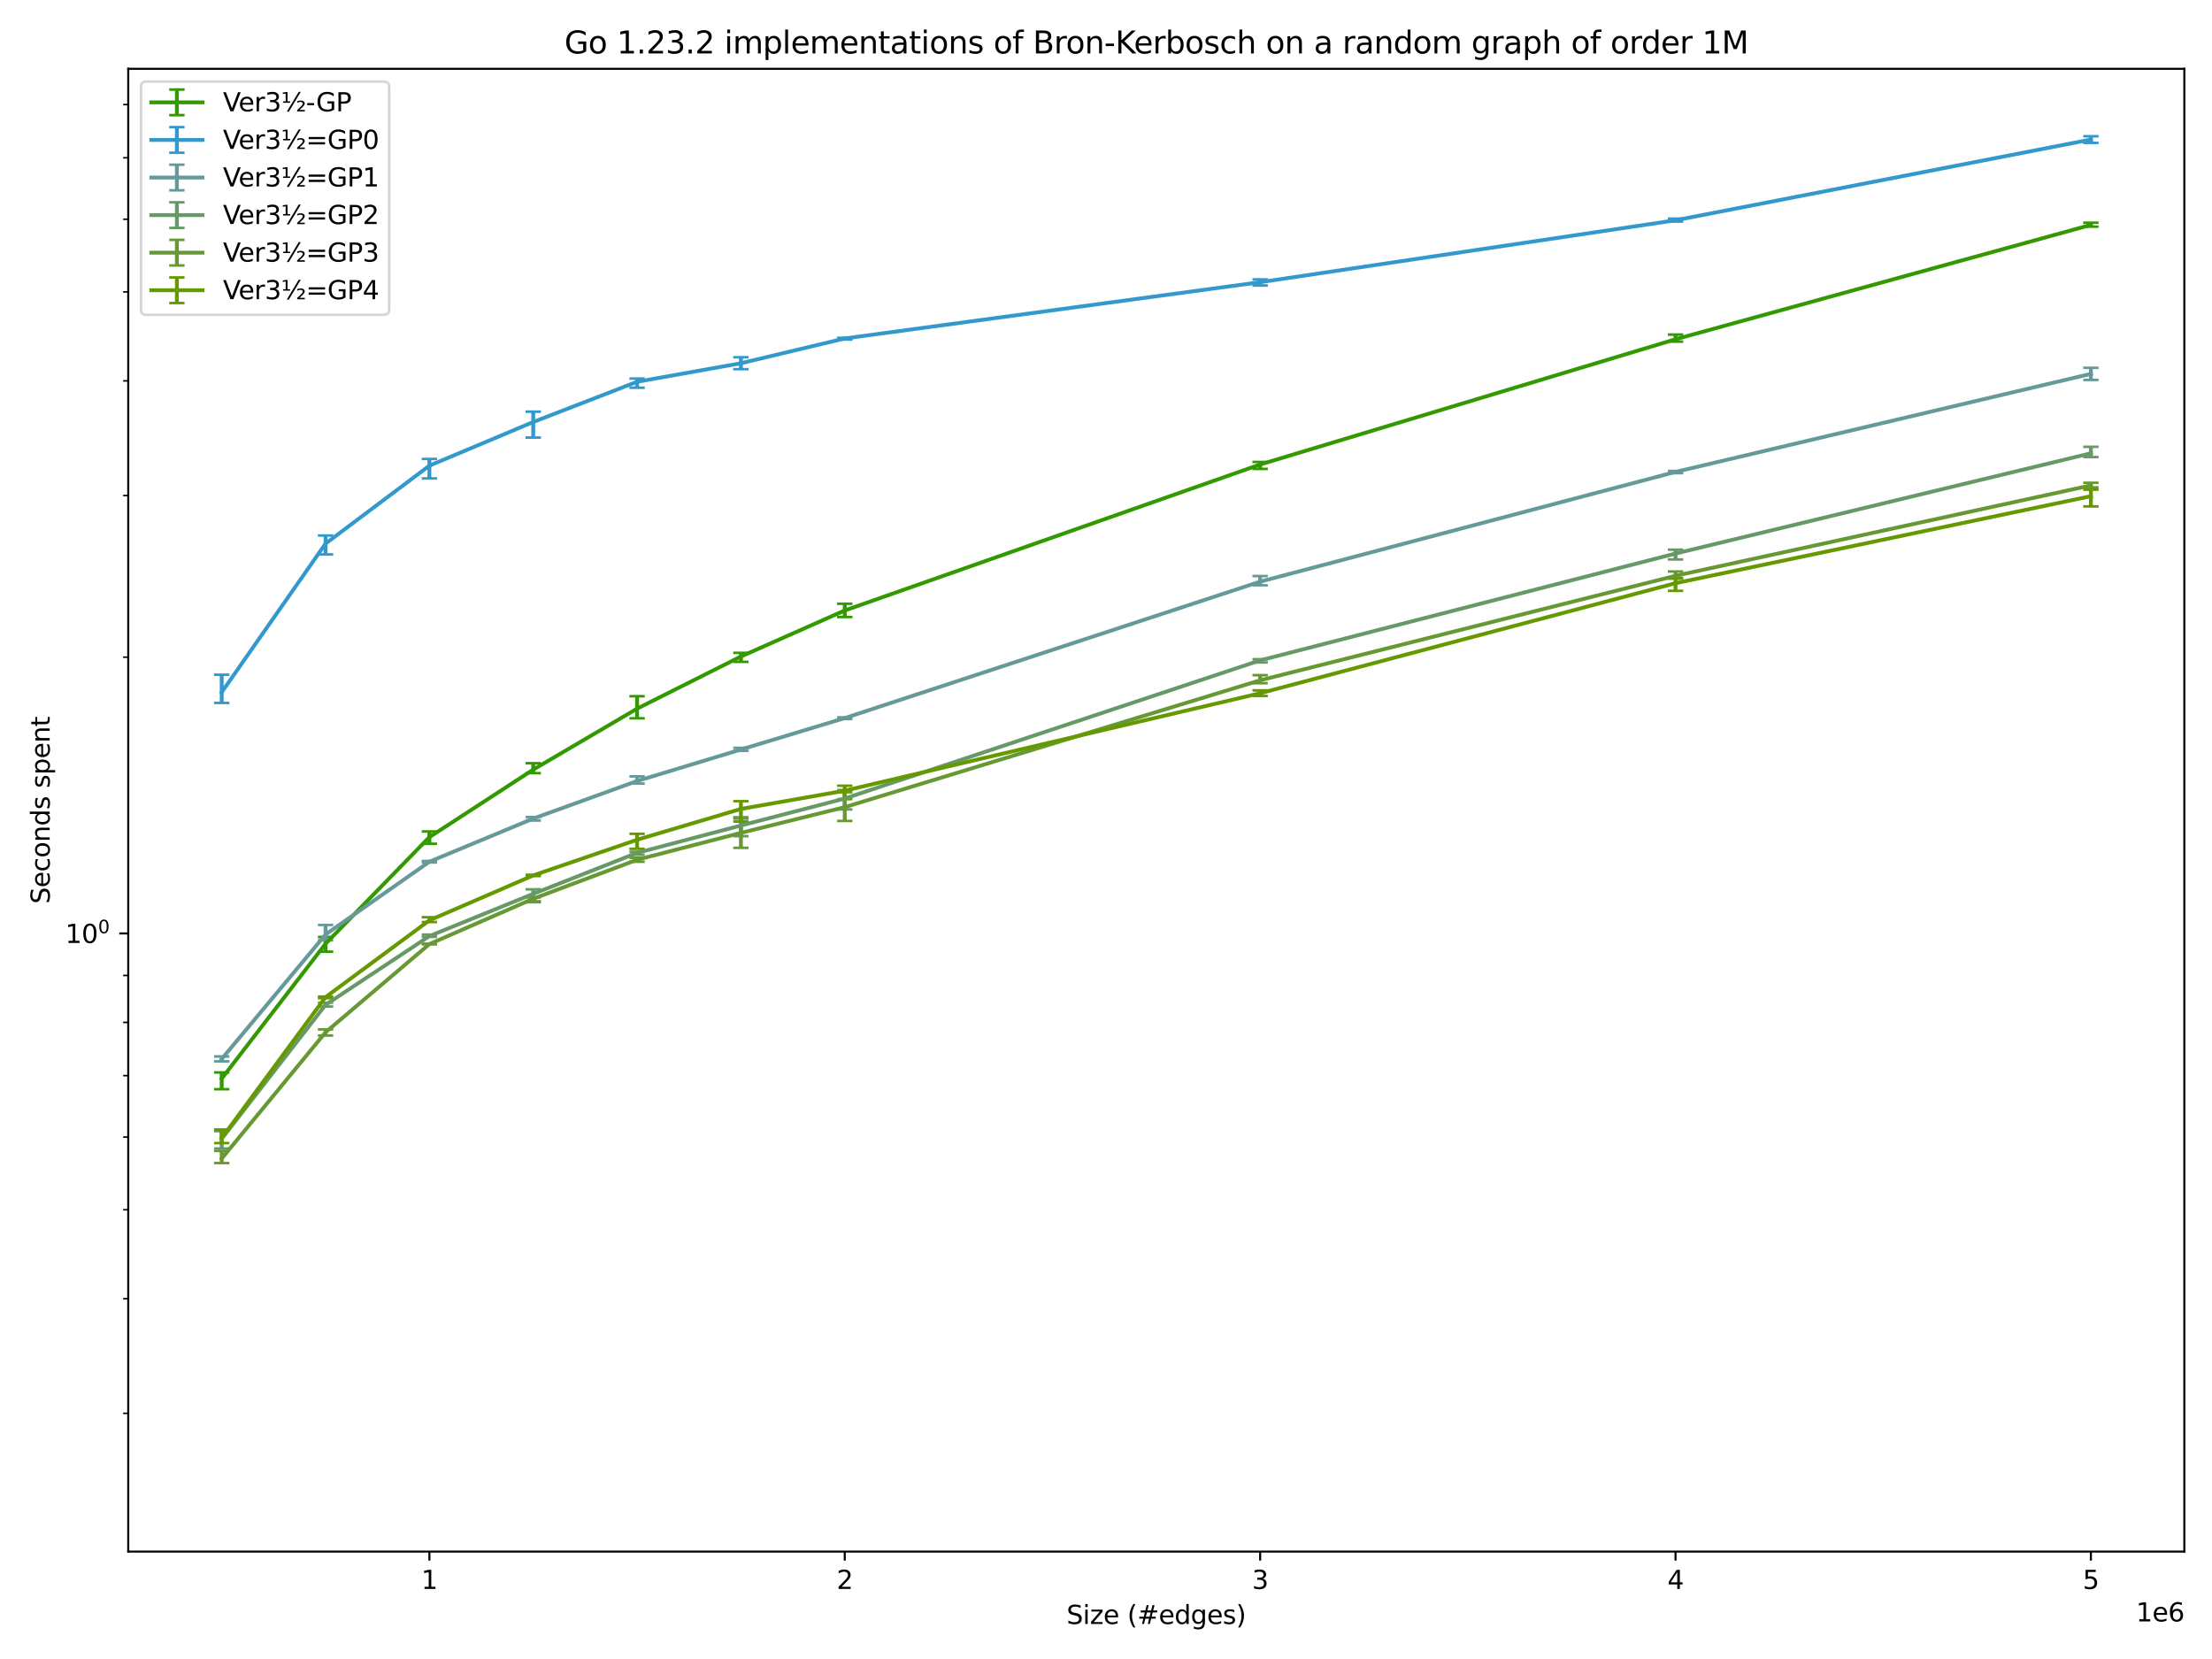 <?xml version="1.0" encoding="utf-8" standalone="no"?>
<!DOCTYPE svg PUBLIC "-//W3C//DTD SVG 1.1//EN"
  "http://www.w3.org/Graphics/SVG/1.1/DTD/svg11.dtd">
<svg xmlns:xlink="http://www.w3.org/1999/xlink" width="864pt" height="648pt" viewBox="0 0 864 648" xmlns="http://www.w3.org/2000/svg" version="1.1">
 <defs>
  <style type="text/css">*{stroke-linejoin: round; stroke-linecap: butt}</style>
 </defs>
 <g id="figure_1">
  <g id="patch_1">
   <path d="M 0 648 
L 864 648 
L 864 0 
L 0 0 
z
" style="fill: #ffffff"/>
  </g>
  <g id="axes_1">
   <g id="patch_2">
    <path d="M 50.093 606.04 
L 853.2 606.04 
L 853.2 26.88 
L 50.093 26.88 
z
" style="fill: #ffffff"/>
   </g>
   <g id="matplotlib.axis_1">
    <g id="xtick_1">
     <g id="line2d_1">
      <defs>
       <path id="mc74f61fcfc" d="M 0 0 
L 0 3.5 
" style="stroke: #000000; stroke-width: 0.8"/>
      </defs>
      <g>
       <use xlink:href="#mc74f61fcfc" x="167.72" y="606.04" style="stroke: #000000; stroke-width: 0.8"/>
      </g>
     </g>
     <g id="text_1">
      <!-- 1 -->
      <g transform="translate(164.538 620.638) scale(0.1 -0.1)">
       <defs>
        <path id="DejaVuSans-31" d="M 794 531 
L 1825 531 
L 1825 4091 
L 703 3866 
L 703 4441 
L 1819 4666 
L 2450 4666 
L 2450 531 
L 3481 531 
L 3481 0 
L 794 0 
L 794 531 
z
" transform="scale(0.016)"/>
       </defs>
       <use xlink:href="#DejaVuSans-31"/>
      </g>
     </g>
    </g>
    <g id="xtick_2">
     <g id="line2d_2">
      <g>
       <use xlink:href="#mc74f61fcfc" x="329.963" y="606.04" style="stroke: #000000; stroke-width: 0.8"/>
      </g>
     </g>
     <g id="text_2">
      <!-- 2 -->
      <g transform="translate(326.782 620.638) scale(0.1 -0.1)">
       <defs>
        <path id="DejaVuSans-32" d="M 1228 531 
L 3431 531 
L 3431 0 
L 469 0 
L 469 531 
Q 828 903 1448 1529 
Q 2069 2156 2228 2338 
Q 2531 2678 2651 2914 
Q 2772 3150 2772 3378 
Q 2772 3750 2511 3984 
Q 2250 4219 1831 4219 
Q 1534 4219 1204 4116 
Q 875 4013 500 3803 
L 500 4441 
Q 881 4594 1212 4672 
Q 1544 4750 1819 4750 
Q 2544 4750 2975 4387 
Q 3406 4025 3406 3419 
Q 3406 3131 3298 2873 
Q 3191 2616 2906 2266 
Q 2828 2175 2409 1742 
Q 1991 1309 1228 531 
z
" transform="scale(0.016)"/>
       </defs>
       <use xlink:href="#DejaVuSans-32"/>
      </g>
     </g>
    </g>
    <g id="xtick_3">
     <g id="line2d_3">
      <g>
       <use xlink:href="#mc74f61fcfc" x="492.207" y="606.04" style="stroke: #000000; stroke-width: 0.8"/>
      </g>
     </g>
     <g id="text_3">
      <!-- 3 -->
      <g transform="translate(489.026 620.638) scale(0.1 -0.1)">
       <defs>
        <path id="DejaVuSans-33" d="M 2597 2516 
Q 3050 2419 3304 2112 
Q 3559 1806 3559 1356 
Q 3559 666 3084 287 
Q 2609 -91 1734 -91 
Q 1441 -91 1130 -33 
Q 819 25 488 141 
L 488 750 
Q 750 597 1062 519 
Q 1375 441 1716 441 
Q 2309 441 2620 675 
Q 2931 909 2931 1356 
Q 2931 1769 2642 2001 
Q 2353 2234 1838 2234 
L 1294 2234 
L 1294 2753 
L 1863 2753 
Q 2328 2753 2575 2939 
Q 2822 3125 2822 3475 
Q 2822 3834 2567 4026 
Q 2313 4219 1838 4219 
Q 1578 4219 1281 4162 
Q 984 4106 628 3988 
L 628 4550 
Q 988 4650 1302 4700 
Q 1616 4750 1894 4750 
Q 2613 4750 3031 4423 
Q 3450 4097 3450 3541 
Q 3450 3153 3228 2886 
Q 3006 2619 2597 2516 
z
" transform="scale(0.016)"/>
       </defs>
       <use xlink:href="#DejaVuSans-33"/>
      </g>
     </g>
    </g>
    <g id="xtick_4">
     <g id="line2d_4">
      <g>
       <use xlink:href="#mc74f61fcfc" x="654.451" y="606.04" style="stroke: #000000; stroke-width: 0.8"/>
      </g>
     </g>
     <g id="text_4">
      <!-- 4 -->
      <g transform="translate(651.27 620.638) scale(0.1 -0.1)">
       <defs>
        <path id="DejaVuSans-34" d="M 2419 4116 
L 825 1625 
L 2419 1625 
L 2419 4116 
z
M 2253 4666 
L 3047 4666 
L 3047 1625 
L 3713 1625 
L 3713 1100 
L 3047 1100 
L 3047 0 
L 2419 0 
L 2419 1100 
L 313 1100 
L 313 1709 
L 2253 4666 
z
" transform="scale(0.016)"/>
       </defs>
       <use xlink:href="#DejaVuSans-34"/>
      </g>
     </g>
    </g>
    <g id="xtick_5">
     <g id="line2d_5">
      <g>
       <use xlink:href="#mc74f61fcfc" x="816.695" y="606.04" style="stroke: #000000; stroke-width: 0.8"/>
      </g>
     </g>
     <g id="text_5">
      <!-- 5 -->
      <g transform="translate(813.514 620.638) scale(0.1 -0.1)">
       <defs>
        <path id="DejaVuSans-35" d="M 691 4666 
L 3169 4666 
L 3169 4134 
L 1269 4134 
L 1269 2991 
Q 1406 3038 1543 3061 
Q 1681 3084 1819 3084 
Q 2600 3084 3056 2656 
Q 3513 2228 3513 1497 
Q 3513 744 3044 326 
Q 2575 -91 1722 -91 
Q 1428 -91 1123 -41 
Q 819 9 494 109 
L 494 744 
Q 775 591 1075 516 
Q 1375 441 1709 441 
Q 2250 441 2565 725 
Q 2881 1009 2881 1497 
Q 2881 1984 2565 2268 
Q 2250 2553 1709 2553 
Q 1456 2553 1204 2497 
Q 953 2441 691 2322 
L 691 4666 
z
" transform="scale(0.016)"/>
       </defs>
       <use xlink:href="#DejaVuSans-35"/>
      </g>
     </g>
    </g>
    <g id="text_6">
     <!-- Size (#edges) -->
     <g transform="translate(416.596 634.317) scale(0.1 -0.1)">
      <defs>
       <path id="DejaVuSans-53" d="M 3425 4513 
L 3425 3897 
Q 3066 4069 2747 4153 
Q 2428 4238 2131 4238 
Q 1616 4238 1336 4038 
Q 1056 3838 1056 3469 
Q 1056 3159 1242 3001 
Q 1428 2844 1947 2747 
L 2328 2669 
Q 3034 2534 3370 2195 
Q 3706 1856 3706 1288 
Q 3706 609 3251 259 
Q 2797 -91 1919 -91 
Q 1588 -91 1214 -16 
Q 841 59 441 206 
L 441 856 
Q 825 641 1194 531 
Q 1563 422 1919 422 
Q 2459 422 2753 634 
Q 3047 847 3047 1241 
Q 3047 1584 2836 1778 
Q 2625 1972 2144 2069 
L 1759 2144 
Q 1053 2284 737 2584 
Q 422 2884 422 3419 
Q 422 4038 858 4394 
Q 1294 4750 2059 4750 
Q 2388 4750 2728 4690 
Q 3069 4631 3425 4513 
z
" transform="scale(0.016)"/>
       <path id="DejaVuSans-69" d="M 603 3500 
L 1178 3500 
L 1178 0 
L 603 0 
L 603 3500 
z
M 603 4863 
L 1178 4863 
L 1178 4134 
L 603 4134 
L 603 4863 
z
" transform="scale(0.016)"/>
       <path id="DejaVuSans-7a" d="M 353 3500 
L 3084 3500 
L 3084 2975 
L 922 459 
L 3084 459 
L 3084 0 
L 275 0 
L 275 525 
L 2438 3041 
L 353 3041 
L 353 3500 
z
" transform="scale(0.016)"/>
       <path id="DejaVuSans-65" d="M 3597 1894 
L 3597 1613 
L 953 1613 
Q 991 1019 1311 708 
Q 1631 397 2203 397 
Q 2534 397 2845 478 
Q 3156 559 3463 722 
L 3463 178 
Q 3153 47 2828 -22 
Q 2503 -91 2169 -91 
Q 1331 -91 842 396 
Q 353 884 353 1716 
Q 353 2575 817 3079 
Q 1281 3584 2069 3584 
Q 2775 3584 3186 3129 
Q 3597 2675 3597 1894 
z
M 3022 2063 
Q 3016 2534 2758 2815 
Q 2500 3097 2075 3097 
Q 1594 3097 1305 2825 
Q 1016 2553 972 2059 
L 3022 2063 
z
" transform="scale(0.016)"/>
       <path id="DejaVuSans-20" transform="scale(0.016)"/>
       <path id="DejaVuSans-28" d="M 1984 4856 
Q 1566 4138 1362 3434 
Q 1159 2731 1159 2009 
Q 1159 1288 1364 580 
Q 1569 -128 1984 -844 
L 1484 -844 
Q 1016 -109 783 600 
Q 550 1309 550 2009 
Q 550 2706 781 3412 
Q 1013 4119 1484 4856 
L 1984 4856 
z
" transform="scale(0.016)"/>
       <path id="DejaVuSans-23" d="M 3272 2816 
L 2363 2816 
L 2100 1772 
L 3016 1772 
L 3272 2816 
z
M 2803 4594 
L 2478 3297 
L 3391 3297 
L 3719 4594 
L 4219 4594 
L 3897 3297 
L 4872 3297 
L 4872 2816 
L 3775 2816 
L 3519 1772 
L 4513 1772 
L 4513 1294 
L 3397 1294 
L 3072 0 
L 2572 0 
L 2894 1294 
L 1978 1294 
L 1656 0 
L 1153 0 
L 1478 1294 
L 494 1294 
L 494 1772 
L 1594 1772 
L 1856 2816 
L 850 2816 
L 850 3297 
L 1978 3297 
L 2297 4594 
L 2803 4594 
z
" transform="scale(0.016)"/>
       <path id="DejaVuSans-64" d="M 2906 2969 
L 2906 4863 
L 3481 4863 
L 3481 0 
L 2906 0 
L 2906 525 
Q 2725 213 2448 61 
Q 2172 -91 1784 -91 
Q 1150 -91 751 415 
Q 353 922 353 1747 
Q 353 2572 751 3078 
Q 1150 3584 1784 3584 
Q 2172 3584 2448 3432 
Q 2725 3281 2906 2969 
z
M 947 1747 
Q 947 1113 1208 752 
Q 1469 391 1925 391 
Q 2381 391 2643 752 
Q 2906 1113 2906 1747 
Q 2906 2381 2643 2742 
Q 2381 3103 1925 3103 
Q 1469 3103 1208 2742 
Q 947 2381 947 1747 
z
" transform="scale(0.016)"/>
       <path id="DejaVuSans-67" d="M 2906 1791 
Q 2906 2416 2648 2759 
Q 2391 3103 1925 3103 
Q 1463 3103 1205 2759 
Q 947 2416 947 1791 
Q 947 1169 1205 825 
Q 1463 481 1925 481 
Q 2391 481 2648 825 
Q 2906 1169 2906 1791 
z
M 3481 434 
Q 3481 -459 3084 -895 
Q 2688 -1331 1869 -1331 
Q 1566 -1331 1297 -1286 
Q 1028 -1241 775 -1147 
L 775 -588 
Q 1028 -725 1275 -790 
Q 1522 -856 1778 -856 
Q 2344 -856 2625 -561 
Q 2906 -266 2906 331 
L 2906 616 
Q 2728 306 2450 153 
Q 2172 0 1784 0 
Q 1141 0 747 490 
Q 353 981 353 1791 
Q 353 2603 747 3093 
Q 1141 3584 1784 3584 
Q 2172 3584 2450 3431 
Q 2728 3278 2906 2969 
L 2906 3500 
L 3481 3500 
L 3481 434 
z
" transform="scale(0.016)"/>
       <path id="DejaVuSans-73" d="M 2834 3397 
L 2834 2853 
Q 2591 2978 2328 3040 
Q 2066 3103 1784 3103 
Q 1356 3103 1142 2972 
Q 928 2841 928 2578 
Q 928 2378 1081 2264 
Q 1234 2150 1697 2047 
L 1894 2003 
Q 2506 1872 2764 1633 
Q 3022 1394 3022 966 
Q 3022 478 2636 193 
Q 2250 -91 1575 -91 
Q 1294 -91 989 -36 
Q 684 19 347 128 
L 347 722 
Q 666 556 975 473 
Q 1284 391 1588 391 
Q 1994 391 2212 530 
Q 2431 669 2431 922 
Q 2431 1156 2273 1281 
Q 2116 1406 1581 1522 
L 1381 1569 
Q 847 1681 609 1914 
Q 372 2147 372 2553 
Q 372 3047 722 3315 
Q 1072 3584 1716 3584 
Q 2034 3584 2315 3537 
Q 2597 3491 2834 3397 
z
" transform="scale(0.016)"/>
       <path id="DejaVuSans-29" d="M 513 4856 
L 1013 4856 
Q 1481 4119 1714 3412 
Q 1947 2706 1947 2009 
Q 1947 1309 1714 600 
Q 1481 -109 1013 -844 
L 513 -844 
Q 928 -128 1133 580 
Q 1338 1288 1338 2009 
Q 1338 2731 1133 3434 
Q 928 4138 513 4856 
z
" transform="scale(0.016)"/>
      </defs>
      <use xlink:href="#DejaVuSans-53"/>
      <use xlink:href="#DejaVuSans-69" x="63.477"/>
      <use xlink:href="#DejaVuSans-7a" x="91.26"/>
      <use xlink:href="#DejaVuSans-65" x="143.75"/>
      <use xlink:href="#DejaVuSans-20" x="205.273"/>
      <use xlink:href="#DejaVuSans-28" x="237.061"/>
      <use xlink:href="#DejaVuSans-23" x="276.074"/>
      <use xlink:href="#DejaVuSans-65" x="359.863"/>
      <use xlink:href="#DejaVuSans-64" x="421.387"/>
      <use xlink:href="#DejaVuSans-67" x="484.863"/>
      <use xlink:href="#DejaVuSans-65" x="548.34"/>
      <use xlink:href="#DejaVuSans-73" x="609.863"/>
      <use xlink:href="#DejaVuSans-29" x="661.963"/>
     </g>
    </g>
    <g id="text_7">
     <!-- 1e6 -->
     <g transform="translate(834.322 633.317) scale(0.1 -0.1)">
      <defs>
       <path id="DejaVuSans-36" d="M 2113 2584 
Q 1688 2584 1439 2293 
Q 1191 2003 1191 1497 
Q 1191 994 1439 701 
Q 1688 409 2113 409 
Q 2538 409 2786 701 
Q 3034 994 3034 1497 
Q 3034 2003 2786 2293 
Q 2538 2584 2113 2584 
z
M 3366 4563 
L 3366 3988 
Q 3128 4100 2886 4159 
Q 2644 4219 2406 4219 
Q 1781 4219 1451 3797 
Q 1122 3375 1075 2522 
Q 1259 2794 1537 2939 
Q 1816 3084 2150 3084 
Q 2853 3084 3261 2657 
Q 3669 2231 3669 1497 
Q 3669 778 3244 343 
Q 2819 -91 2113 -91 
Q 1303 -91 875 529 
Q 447 1150 447 2328 
Q 447 3434 972 4092 
Q 1497 4750 2381 4750 
Q 2619 4750 2861 4703 
Q 3103 4656 3366 4563 
z
" transform="scale(0.016)"/>
      </defs>
      <use xlink:href="#DejaVuSans-31"/>
      <use xlink:href="#DejaVuSans-65" x="63.623"/>
      <use xlink:href="#DejaVuSans-36" x="125.146"/>
     </g>
    </g>
   </g>
   <g id="matplotlib.axis_2">
    <g id="ytick_1">
     <g id="line2d_6">
      <defs>
       <path id="m7eb1c47a8f" d="M 0 0 
L -3.5 0 
" style="stroke: #000000; stroke-width: 0.8"/>
      </defs>
      <g>
       <use xlink:href="#m7eb1c47a8f" x="50.093" y="364.599" style="stroke: #000000; stroke-width: 0.8"/>
      </g>
     </g>
     <g id="text_8">
      <!-- $\mathdefault{10^{0}}$ -->
      <g transform="translate(25.493 368.398) scale(0.1 -0.1)">
       <defs>
        <path id="DejaVuSans-30" d="M 2034 4250 
Q 1547 4250 1301 3770 
Q 1056 3291 1056 2328 
Q 1056 1369 1301 889 
Q 1547 409 2034 409 
Q 2525 409 2770 889 
Q 3016 1369 3016 2328 
Q 3016 3291 2770 3770 
Q 2525 4250 2034 4250 
z
M 2034 4750 
Q 2819 4750 3233 4129 
Q 3647 3509 3647 2328 
Q 3647 1150 3233 529 
Q 2819 -91 2034 -91 
Q 1250 -91 836 529 
Q 422 1150 422 2328 
Q 422 3509 836 4129 
Q 1250 4750 2034 4750 
z
" transform="scale(0.016)"/>
       </defs>
       <use xlink:href="#DejaVuSans-31" transform="translate(0 0.766)"/>
       <use xlink:href="#DejaVuSans-30" transform="translate(63.623 0.766)"/>
       <use xlink:href="#DejaVuSans-30" transform="translate(128.203 39.047) scale(0.7)"/>
      </g>
     </g>
    </g>
    <g id="ytick_2">
     <g id="line2d_7">
      <defs>
       <path id="m4ace82f8a3" d="M 0 0 
L -2 0 
" style="stroke: #000000; stroke-width: 0.6"/>
      </defs>
      <g>
       <use xlink:href="#m4ace82f8a3" x="50.093" y="552.051" style="stroke: #000000; stroke-width: 0.6"/>
      </g>
     </g>
    </g>
    <g id="ytick_3">
     <g id="line2d_8">
      <g>
       <use xlink:href="#m4ace82f8a3" x="50.093" y="507.26" style="stroke: #000000; stroke-width: 0.6"/>
      </g>
     </g>
    </g>
    <g id="ytick_4">
     <g id="line2d_9">
      <g>
       <use xlink:href="#m4ace82f8a3" x="50.093" y="472.518" style="stroke: #000000; stroke-width: 0.6"/>
      </g>
     </g>
    </g>
    <g id="ytick_5">
     <g id="line2d_10">
      <g>
       <use xlink:href="#m4ace82f8a3" x="50.093" y="444.132" style="stroke: #000000; stroke-width: 0.6"/>
      </g>
     </g>
    </g>
    <g id="ytick_6">
     <g id="line2d_11">
      <g>
       <use xlink:href="#m4ace82f8a3" x="50.093" y="420.131" style="stroke: #000000; stroke-width: 0.6"/>
      </g>
     </g>
    </g>
    <g id="ytick_7">
     <g id="line2d_12">
      <g>
       <use xlink:href="#m4ace82f8a3" x="50.093" y="399.341" style="stroke: #000000; stroke-width: 0.6"/>
      </g>
     </g>
    </g>
    <g id="ytick_8">
     <g id="line2d_13">
      <g>
       <use xlink:href="#m4ace82f8a3" x="50.093" y="381.003" style="stroke: #000000; stroke-width: 0.6"/>
      </g>
     </g>
    </g>
    <g id="ytick_9">
     <g id="line2d_14">
      <g>
       <use xlink:href="#m4ace82f8a3" x="50.093" y="256.68" style="stroke: #000000; stroke-width: 0.6"/>
      </g>
     </g>
    </g>
    <g id="ytick_10">
     <g id="line2d_15">
      <g>
       <use xlink:href="#m4ace82f8a3" x="50.093" y="193.552" style="stroke: #000000; stroke-width: 0.6"/>
      </g>
     </g>
    </g>
    <g id="ytick_11">
     <g id="line2d_16">
      <g>
       <use xlink:href="#m4ace82f8a3" x="50.093" y="148.761" style="stroke: #000000; stroke-width: 0.6"/>
      </g>
     </g>
    </g>
    <g id="ytick_12">
     <g id="line2d_17">
      <g>
       <use xlink:href="#m4ace82f8a3" x="50.093" y="114.019" style="stroke: #000000; stroke-width: 0.6"/>
      </g>
     </g>
    </g>
    <g id="ytick_13">
     <g id="line2d_18">
      <g>
       <use xlink:href="#m4ace82f8a3" x="50.093" y="85.633" style="stroke: #000000; stroke-width: 0.6"/>
      </g>
     </g>
    </g>
    <g id="ytick_14">
     <g id="line2d_19">
      <g>
       <use xlink:href="#m4ace82f8a3" x="50.093" y="61.632" style="stroke: #000000; stroke-width: 0.6"/>
      </g>
     </g>
    </g>
    <g id="ytick_15">
     <g id="line2d_20">
      <g>
       <use xlink:href="#m4ace82f8a3" x="50.093" y="40.842" style="stroke: #000000; stroke-width: 0.6"/>
      </g>
     </g>
    </g>
    <g id="text_9">
     <!-- Seconds spent -->
     <g transform="translate(19.413 353.04) rotate(-90) scale(0.1 -0.1)">
      <defs>
       <path id="DejaVuSans-63" d="M 3122 3366 
L 3122 2828 
Q 2878 2963 2633 3030 
Q 2388 3097 2138 3097 
Q 1578 3097 1268 2742 
Q 959 2388 959 1747 
Q 959 1106 1268 751 
Q 1578 397 2138 397 
Q 2388 397 2633 464 
Q 2878 531 3122 666 
L 3122 134 
Q 2881 22 2623 -34 
Q 2366 -91 2075 -91 
Q 1284 -91 818 406 
Q 353 903 353 1747 
Q 353 2603 823 3093 
Q 1294 3584 2113 3584 
Q 2378 3584 2631 3529 
Q 2884 3475 3122 3366 
z
" transform="scale(0.016)"/>
       <path id="DejaVuSans-6f" d="M 1959 3097 
Q 1497 3097 1228 2736 
Q 959 2375 959 1747 
Q 959 1119 1226 758 
Q 1494 397 1959 397 
Q 2419 397 2687 759 
Q 2956 1122 2956 1747 
Q 2956 2369 2687 2733 
Q 2419 3097 1959 3097 
z
M 1959 3584 
Q 2709 3584 3137 3096 
Q 3566 2609 3566 1747 
Q 3566 888 3137 398 
Q 2709 -91 1959 -91 
Q 1206 -91 779 398 
Q 353 888 353 1747 
Q 353 2609 779 3096 
Q 1206 3584 1959 3584 
z
" transform="scale(0.016)"/>
       <path id="DejaVuSans-6e" d="M 3513 2113 
L 3513 0 
L 2938 0 
L 2938 2094 
Q 2938 2591 2744 2837 
Q 2550 3084 2163 3084 
Q 1697 3084 1428 2787 
Q 1159 2491 1159 1978 
L 1159 0 
L 581 0 
L 581 3500 
L 1159 3500 
L 1159 2956 
Q 1366 3272 1645 3428 
Q 1925 3584 2291 3584 
Q 2894 3584 3203 3211 
Q 3513 2838 3513 2113 
z
" transform="scale(0.016)"/>
       <path id="DejaVuSans-70" d="M 1159 525 
L 1159 -1331 
L 581 -1331 
L 581 3500 
L 1159 3500 
L 1159 2969 
Q 1341 3281 1617 3432 
Q 1894 3584 2278 3584 
Q 2916 3584 3314 3078 
Q 3713 2572 3713 1747 
Q 3713 922 3314 415 
Q 2916 -91 2278 -91 
Q 1894 -91 1617 61 
Q 1341 213 1159 525 
z
M 3116 1747 
Q 3116 2381 2855 2742 
Q 2594 3103 2138 3103 
Q 1681 3103 1420 2742 
Q 1159 2381 1159 1747 
Q 1159 1113 1420 752 
Q 1681 391 2138 391 
Q 2594 391 2855 752 
Q 3116 1113 3116 1747 
z
" transform="scale(0.016)"/>
       <path id="DejaVuSans-74" d="M 1172 4494 
L 1172 3500 
L 2356 3500 
L 2356 3053 
L 1172 3053 
L 1172 1153 
Q 1172 725 1289 603 
Q 1406 481 1766 481 
L 2356 481 
L 2356 0 
L 1766 0 
Q 1100 0 847 248 
Q 594 497 594 1153 
L 594 3053 
L 172 3053 
L 172 3500 
L 594 3500 
L 594 4494 
L 1172 4494 
z
" transform="scale(0.016)"/>
      </defs>
      <use xlink:href="#DejaVuSans-53"/>
      <use xlink:href="#DejaVuSans-65" x="63.477"/>
      <use xlink:href="#DejaVuSans-63" x="125"/>
      <use xlink:href="#DejaVuSans-6f" x="179.98"/>
      <use xlink:href="#DejaVuSans-6e" x="241.162"/>
      <use xlink:href="#DejaVuSans-64" x="304.541"/>
      <use xlink:href="#DejaVuSans-73" x="368.018"/>
      <use xlink:href="#DejaVuSans-20" x="420.117"/>
      <use xlink:href="#DejaVuSans-73" x="451.904"/>
      <use xlink:href="#DejaVuSans-70" x="504.004"/>
      <use xlink:href="#DejaVuSans-65" x="567.48"/>
      <use xlink:href="#DejaVuSans-6e" x="629.004"/>
      <use xlink:href="#DejaVuSans-74" x="692.383"/>
     </g>
    </g>
   </g>
   <g id="LineCollection_1">
    <path d="M 86.598 425.447 
L 86.598 418.889 
" clip-path="url(#pebe5b929e1)" style="fill: none; stroke: #339900; stroke-width: 1.5"/>
    <path d="M 127.159 371.724 
L 127.159 365.982 
" clip-path="url(#pebe5b929e1)" style="fill: none; stroke: #339900; stroke-width: 1.5"/>
    <path d="M 167.72 329.588 
L 167.72 324.754 
" clip-path="url(#pebe5b929e1)" style="fill: none; stroke: #339900; stroke-width: 1.5"/>
    <path d="M 208.28 302.003 
L 208.28 298.116 
" clip-path="url(#pebe5b929e1)" style="fill: none; stroke: #339900; stroke-width: 1.5"/>
    <path d="M 248.841 280.57 
L 248.841 271.944 
" clip-path="url(#pebe5b929e1)" style="fill: none; stroke: #339900; stroke-width: 1.5"/>
    <path d="M 289.402 258.522 
L 289.402 255 
" clip-path="url(#pebe5b929e1)" style="fill: none; stroke: #339900; stroke-width: 1.5"/>
    <path d="M 329.963 241.003 
L 329.963 235.833 
" clip-path="url(#pebe5b929e1)" style="fill: none; stroke: #339900; stroke-width: 1.5"/>
    <path d="M 492.207 183.153 
L 492.207 180.434 
" clip-path="url(#pebe5b929e1)" style="fill: none; stroke: #339900; stroke-width: 1.5"/>
    <path d="M 654.451 133.444 
L 654.451 130.683 
" clip-path="url(#pebe5b929e1)" style="fill: none; stroke: #339900; stroke-width: 1.5"/>
    <path d="M 816.695 88.527 
L 816.695 86.995 
" clip-path="url(#pebe5b929e1)" style="fill: none; stroke: #339900; stroke-width: 1.5"/>
   </g>
   <g id="line2d_21">
    <defs>
     <path id="m7dbad405e1" d="M 3 0 
L -3 -0 
" style="stroke: #339900"/>
    </defs>
    <g clip-path="url(#pebe5b929e1)">
     <use xlink:href="#m7dbad405e1" x="86.598" y="425.447" style="fill: #339900; stroke: #339900"/>
     <use xlink:href="#m7dbad405e1" x="127.159" y="371.724" style="fill: #339900; stroke: #339900"/>
     <use xlink:href="#m7dbad405e1" x="167.72" y="329.588" style="fill: #339900; stroke: #339900"/>
     <use xlink:href="#m7dbad405e1" x="208.28" y="302.003" style="fill: #339900; stroke: #339900"/>
     <use xlink:href="#m7dbad405e1" x="248.841" y="280.57" style="fill: #339900; stroke: #339900"/>
     <use xlink:href="#m7dbad405e1" x="289.402" y="258.522" style="fill: #339900; stroke: #339900"/>
     <use xlink:href="#m7dbad405e1" x="329.963" y="241.003" style="fill: #339900; stroke: #339900"/>
     <use xlink:href="#m7dbad405e1" x="492.207" y="183.153" style="fill: #339900; stroke: #339900"/>
     <use xlink:href="#m7dbad405e1" x="654.451" y="133.444" style="fill: #339900; stroke: #339900"/>
     <use xlink:href="#m7dbad405e1" x="816.695" y="88.527" style="fill: #339900; stroke: #339900"/>
    </g>
   </g>
   <g id="line2d_22">
    <g clip-path="url(#pebe5b929e1)">
     <use xlink:href="#m7dbad405e1" x="86.598" y="418.889" style="fill: #339900; stroke: #339900"/>
     <use xlink:href="#m7dbad405e1" x="127.159" y="365.982" style="fill: #339900; stroke: #339900"/>
     <use xlink:href="#m7dbad405e1" x="167.72" y="324.754" style="fill: #339900; stroke: #339900"/>
     <use xlink:href="#m7dbad405e1" x="208.28" y="298.116" style="fill: #339900; stroke: #339900"/>
     <use xlink:href="#m7dbad405e1" x="248.841" y="271.944" style="fill: #339900; stroke: #339900"/>
     <use xlink:href="#m7dbad405e1" x="289.402" y="255" style="fill: #339900; stroke: #339900"/>
     <use xlink:href="#m7dbad405e1" x="329.963" y="235.833" style="fill: #339900; stroke: #339900"/>
     <use xlink:href="#m7dbad405e1" x="492.207" y="180.434" style="fill: #339900; stroke: #339900"/>
     <use xlink:href="#m7dbad405e1" x="654.451" y="130.683" style="fill: #339900; stroke: #339900"/>
     <use xlink:href="#m7dbad405e1" x="816.695" y="86.995" style="fill: #339900; stroke: #339900"/>
    </g>
   </g>
   <g id="LineCollection_2">
    <path d="M 86.598 274.558 
L 86.598 263.551 
" clip-path="url(#pebe5b929e1)" style="fill: none; stroke: #3399cc; stroke-width: 1.5"/>
    <path d="M 127.159 216.551 
L 127.159 209.173 
" clip-path="url(#pebe5b929e1)" style="fill: none; stroke: #3399cc; stroke-width: 1.5"/>
    <path d="M 167.72 186.867 
L 167.72 179.262 
" clip-path="url(#pebe5b929e1)" style="fill: none; stroke: #3399cc; stroke-width: 1.5"/>
    <path d="M 208.28 170.909 
L 208.28 160.8 
" clip-path="url(#pebe5b929e1)" style="fill: none; stroke: #3399cc; stroke-width: 1.5"/>
    <path d="M 248.841 151.442 
L 248.841 147.866 
" clip-path="url(#pebe5b929e1)" style="fill: none; stroke: #3399cc; stroke-width: 1.5"/>
    <path d="M 289.402 144.199 
L 289.402 139.542 
" clip-path="url(#pebe5b929e1)" style="fill: none; stroke: #3399cc; stroke-width: 1.5"/>
    <path d="M 329.963 132.634 
L 329.963 131.935 
" clip-path="url(#pebe5b929e1)" style="fill: none; stroke: #3399cc; stroke-width: 1.5"/>
    <path d="M 492.207 111.515 
L 492.207 109.139 
" clip-path="url(#pebe5b929e1)" style="fill: none; stroke: #3399cc; stroke-width: 1.5"/>
    <path d="M 654.451 86.554 
L 654.451 85.411 
" clip-path="url(#pebe5b929e1)" style="fill: none; stroke: #3399cc; stroke-width: 1.5"/>
    <path d="M 816.695 55.809 
L 816.695 53.205 
" clip-path="url(#pebe5b929e1)" style="fill: none; stroke: #3399cc; stroke-width: 1.5"/>
   </g>
   <g id="line2d_23">
    <defs>
     <path id="m415de21930" d="M 3 0 
L -3 -0 
" style="stroke: #3399cc"/>
    </defs>
    <g clip-path="url(#pebe5b929e1)">
     <use xlink:href="#m415de21930" x="86.598" y="274.558" style="fill: #3399cc; stroke: #3399cc"/>
     <use xlink:href="#m415de21930" x="127.159" y="216.551" style="fill: #3399cc; stroke: #3399cc"/>
     <use xlink:href="#m415de21930" x="167.72" y="186.867" style="fill: #3399cc; stroke: #3399cc"/>
     <use xlink:href="#m415de21930" x="208.28" y="170.909" style="fill: #3399cc; stroke: #3399cc"/>
     <use xlink:href="#m415de21930" x="248.841" y="151.442" style="fill: #3399cc; stroke: #3399cc"/>
     <use xlink:href="#m415de21930" x="289.402" y="144.199" style="fill: #3399cc; stroke: #3399cc"/>
     <use xlink:href="#m415de21930" x="329.963" y="132.634" style="fill: #3399cc; stroke: #3399cc"/>
     <use xlink:href="#m415de21930" x="492.207" y="111.515" style="fill: #3399cc; stroke: #3399cc"/>
     <use xlink:href="#m415de21930" x="654.451" y="86.554" style="fill: #3399cc; stroke: #3399cc"/>
     <use xlink:href="#m415de21930" x="816.695" y="55.809" style="fill: #3399cc; stroke: #3399cc"/>
    </g>
   </g>
   <g id="line2d_24">
    <g clip-path="url(#pebe5b929e1)">
     <use xlink:href="#m415de21930" x="86.598" y="263.551" style="fill: #3399cc; stroke: #3399cc"/>
     <use xlink:href="#m415de21930" x="127.159" y="209.173" style="fill: #3399cc; stroke: #3399cc"/>
     <use xlink:href="#m415de21930" x="167.72" y="179.262" style="fill: #3399cc; stroke: #3399cc"/>
     <use xlink:href="#m415de21930" x="208.28" y="160.8" style="fill: #3399cc; stroke: #3399cc"/>
     <use xlink:href="#m415de21930" x="248.841" y="147.866" style="fill: #3399cc; stroke: #3399cc"/>
     <use xlink:href="#m415de21930" x="289.402" y="139.542" style="fill: #3399cc; stroke: #3399cc"/>
     <use xlink:href="#m415de21930" x="329.963" y="131.935" style="fill: #3399cc; stroke: #3399cc"/>
     <use xlink:href="#m415de21930" x="492.207" y="109.139" style="fill: #3399cc; stroke: #3399cc"/>
     <use xlink:href="#m415de21930" x="654.451" y="85.411" style="fill: #3399cc; stroke: #3399cc"/>
     <use xlink:href="#m415de21930" x="816.695" y="53.205" style="fill: #3399cc; stroke: #3399cc"/>
    </g>
   </g>
   <g id="LineCollection_3">
    <path d="M 86.598 414.559 
L 86.598 412.645 
" clip-path="url(#pebe5b929e1)" style="fill: none; stroke: #669999; stroke-width: 1.5"/>
    <path d="M 127.159 367.269 
L 127.159 361.286 
" clip-path="url(#pebe5b929e1)" style="fill: none; stroke: #669999; stroke-width: 1.5"/>
    <path d="M 167.72 336.867 
L 167.72 336.28 
" clip-path="url(#pebe5b929e1)" style="fill: none; stroke: #669999; stroke-width: 1.5"/>
    <path d="M 208.28 320.49 
L 208.28 319.146 
" clip-path="url(#pebe5b929e1)" style="fill: none; stroke: #669999; stroke-width: 1.5"/>
    <path d="M 248.841 306.055 
L 248.841 303.249 
" clip-path="url(#pebe5b929e1)" style="fill: none; stroke: #669999; stroke-width: 1.5"/>
    <path d="M 289.402 293.282 
L 289.402 292.103 
" clip-path="url(#pebe5b929e1)" style="fill: none; stroke: #669999; stroke-width: 1.5"/>
    <path d="M 329.963 280.842 
L 329.963 280.207 
" clip-path="url(#pebe5b929e1)" style="fill: none; stroke: #669999; stroke-width: 1.5"/>
    <path d="M 492.207 228.62 
L 492.207 224.994 
" clip-path="url(#pebe5b929e1)" style="fill: none; stroke: #669999; stroke-width: 1.5"/>
    <path d="M 654.451 184.818 
L 654.451 183.941 
" clip-path="url(#pebe5b929e1)" style="fill: none; stroke: #669999; stroke-width: 1.5"/>
    <path d="M 816.695 148.41 
L 816.695 143.668 
" clip-path="url(#pebe5b929e1)" style="fill: none; stroke: #669999; stroke-width: 1.5"/>
   </g>
   <g id="line2d_25">
    <defs>
     <path id="m22ae5b1ed0" d="M 3 0 
L -3 -0 
" style="stroke: #669999"/>
    </defs>
    <g clip-path="url(#pebe5b929e1)">
     <use xlink:href="#m22ae5b1ed0" x="86.598" y="414.559" style="fill: #669999; stroke: #669999"/>
     <use xlink:href="#m22ae5b1ed0" x="127.159" y="367.269" style="fill: #669999; stroke: #669999"/>
     <use xlink:href="#m22ae5b1ed0" x="167.72" y="336.867" style="fill: #669999; stroke: #669999"/>
     <use xlink:href="#m22ae5b1ed0" x="208.28" y="320.49" style="fill: #669999; stroke: #669999"/>
     <use xlink:href="#m22ae5b1ed0" x="248.841" y="306.055" style="fill: #669999; stroke: #669999"/>
     <use xlink:href="#m22ae5b1ed0" x="289.402" y="293.282" style="fill: #669999; stroke: #669999"/>
     <use xlink:href="#m22ae5b1ed0" x="329.963" y="280.842" style="fill: #669999; stroke: #669999"/>
     <use xlink:href="#m22ae5b1ed0" x="492.207" y="228.62" style="fill: #669999; stroke: #669999"/>
     <use xlink:href="#m22ae5b1ed0" x="654.451" y="184.818" style="fill: #669999; stroke: #669999"/>
     <use xlink:href="#m22ae5b1ed0" x="816.695" y="148.41" style="fill: #669999; stroke: #669999"/>
    </g>
   </g>
   <g id="line2d_26">
    <g clip-path="url(#pebe5b929e1)">
     <use xlink:href="#m22ae5b1ed0" x="86.598" y="412.645" style="fill: #669999; stroke: #669999"/>
     <use xlink:href="#m22ae5b1ed0" x="127.159" y="361.286" style="fill: #669999; stroke: #669999"/>
     <use xlink:href="#m22ae5b1ed0" x="167.72" y="336.28" style="fill: #669999; stroke: #669999"/>
     <use xlink:href="#m22ae5b1ed0" x="208.28" y="319.146" style="fill: #669999; stroke: #669999"/>
     <use xlink:href="#m22ae5b1ed0" x="248.841" y="303.249" style="fill: #669999; stroke: #669999"/>
     <use xlink:href="#m22ae5b1ed0" x="289.402" y="292.103" style="fill: #669999; stroke: #669999"/>
     <use xlink:href="#m22ae5b1ed0" x="329.963" y="280.207" style="fill: #669999; stroke: #669999"/>
     <use xlink:href="#m22ae5b1ed0" x="492.207" y="224.994" style="fill: #669999; stroke: #669999"/>
     <use xlink:href="#m22ae5b1ed0" x="654.451" y="183.941" style="fill: #669999; stroke: #669999"/>
     <use xlink:href="#m22ae5b1ed0" x="816.695" y="143.668" style="fill: #669999; stroke: #669999"/>
    </g>
   </g>
   <g id="LineCollection_4">
    <path d="M 86.598 448.607 
L 86.598 441.814 
" clip-path="url(#pebe5b929e1)" style="fill: none; stroke: #669966; stroke-width: 1.5"/>
    <path d="M 127.159 393.139 
L 127.159 391.65 
" clip-path="url(#pebe5b929e1)" style="fill: none; stroke: #669966; stroke-width: 1.5"/>
    <path d="M 167.72 365.924 
L 167.72 365.064 
" clip-path="url(#pebe5b929e1)" style="fill: none; stroke: #669966; stroke-width: 1.5"/>
    <path d="M 208.28 352.4 
L 208.28 347.373 
" clip-path="url(#pebe5b929e1)" style="fill: none; stroke: #669966; stroke-width: 1.5"/>
    <path d="M 248.841 333.892 
L 248.841 332.684 
" clip-path="url(#pebe5b929e1)" style="fill: none; stroke: #669966; stroke-width: 1.5"/>
    <path d="M 289.402 326.59 
L 289.402 319.203 
" clip-path="url(#pebe5b929e1)" style="fill: none; stroke: #669966; stroke-width: 1.5"/>
    <path d="M 329.963 316.152 
L 329.963 308.585 
" clip-path="url(#pebe5b929e1)" style="fill: none; stroke: #669966; stroke-width: 1.5"/>
    <path d="M 492.207 258.756 
L 492.207 257.499 
" clip-path="url(#pebe5b929e1)" style="fill: none; stroke: #669966; stroke-width: 1.5"/>
    <path d="M 654.451 218.517 
L 654.451 214.697 
" clip-path="url(#pebe5b929e1)" style="fill: none; stroke: #669966; stroke-width: 1.5"/>
    <path d="M 816.695 178.523 
L 816.695 174.521 
" clip-path="url(#pebe5b929e1)" style="fill: none; stroke: #669966; stroke-width: 1.5"/>
   </g>
   <g id="line2d_27">
    <defs>
     <path id="mad229174f9" d="M 3 0 
L -3 -0 
" style="stroke: #669966"/>
    </defs>
    <g clip-path="url(#pebe5b929e1)">
     <use xlink:href="#mad229174f9" x="86.598" y="448.607" style="fill: #669966; stroke: #669966"/>
     <use xlink:href="#mad229174f9" x="127.159" y="393.139" style="fill: #669966; stroke: #669966"/>
     <use xlink:href="#mad229174f9" x="167.72" y="365.924" style="fill: #669966; stroke: #669966"/>
     <use xlink:href="#mad229174f9" x="208.28" y="352.4" style="fill: #669966; stroke: #669966"/>
     <use xlink:href="#mad229174f9" x="248.841" y="333.892" style="fill: #669966; stroke: #669966"/>
     <use xlink:href="#mad229174f9" x="289.402" y="326.59" style="fill: #669966; stroke: #669966"/>
     <use xlink:href="#mad229174f9" x="329.963" y="316.152" style="fill: #669966; stroke: #669966"/>
     <use xlink:href="#mad229174f9" x="492.207" y="258.756" style="fill: #669966; stroke: #669966"/>
     <use xlink:href="#mad229174f9" x="654.451" y="218.517" style="fill: #669966; stroke: #669966"/>
     <use xlink:href="#mad229174f9" x="816.695" y="178.523" style="fill: #669966; stroke: #669966"/>
    </g>
   </g>
   <g id="line2d_28">
    <g clip-path="url(#pebe5b929e1)">
     <use xlink:href="#mad229174f9" x="86.598" y="441.814" style="fill: #669966; stroke: #669966"/>
     <use xlink:href="#mad229174f9" x="127.159" y="391.65" style="fill: #669966; stroke: #669966"/>
     <use xlink:href="#mad229174f9" x="167.72" y="365.064" style="fill: #669966; stroke: #669966"/>
     <use xlink:href="#mad229174f9" x="208.28" y="347.373" style="fill: #669966; stroke: #669966"/>
     <use xlink:href="#mad229174f9" x="248.841" y="332.684" style="fill: #669966; stroke: #669966"/>
     <use xlink:href="#mad229174f9" x="289.402" y="319.203" style="fill: #669966; stroke: #669966"/>
     <use xlink:href="#mad229174f9" x="329.963" y="308.585" style="fill: #669966; stroke: #669966"/>
     <use xlink:href="#mad229174f9" x="492.207" y="257.499" style="fill: #669966; stroke: #669966"/>
     <use xlink:href="#mad229174f9" x="654.451" y="214.697" style="fill: #669966; stroke: #669966"/>
     <use xlink:href="#mad229174f9" x="816.695" y="174.521" style="fill: #669966; stroke: #669966"/>
    </g>
   </g>
   <g id="LineCollection_5">
    <path d="M 86.598 454.297 
L 86.598 449.542 
" clip-path="url(#pebe5b929e1)" style="fill: none; stroke: #669933; stroke-width: 1.5"/>
    <path d="M 127.159 404.485 
L 127.159 402.09 
" clip-path="url(#pebe5b929e1)" style="fill: none; stroke: #669933; stroke-width: 1.5"/>
    <path d="M 167.72 368.861 
L 167.72 368.619 
" clip-path="url(#pebe5b929e1)" style="fill: none; stroke: #669933; stroke-width: 1.5"/>
    <path d="M 208.28 352.039 
L 208.28 350.539 
" clip-path="url(#pebe5b929e1)" style="fill: none; stroke: #669933; stroke-width: 1.5"/>
    <path d="M 248.841 336.6 
L 248.841 335.047 
" clip-path="url(#pebe5b929e1)" style="fill: none; stroke: #669933; stroke-width: 1.5"/>
    <path d="M 289.402 331.169 
L 289.402 319.731 
" clip-path="url(#pebe5b929e1)" style="fill: none; stroke: #669933; stroke-width: 1.5"/>
    <path d="M 329.963 320.665 
L 329.963 309.457 
" clip-path="url(#pebe5b929e1)" style="fill: none; stroke: #669933; stroke-width: 1.5"/>
    <path d="M 492.207 266.852 
L 492.207 263.719 
" clip-path="url(#pebe5b929e1)" style="fill: none; stroke: #669933; stroke-width: 1.5"/>
    <path d="M 654.451 226.038 
L 654.451 223.218 
" clip-path="url(#pebe5b929e1)" style="fill: none; stroke: #669933; stroke-width: 1.5"/>
    <path d="M 816.695 190.365 
L 816.695 188.571 
" clip-path="url(#pebe5b929e1)" style="fill: none; stroke: #669933; stroke-width: 1.5"/>
   </g>
   <g id="line2d_29">
    <defs>
     <path id="mfa00d58cba" d="M 3 0 
L -3 -0 
" style="stroke: #669933"/>
    </defs>
    <g clip-path="url(#pebe5b929e1)">
     <use xlink:href="#mfa00d58cba" x="86.598" y="454.297" style="fill: #669933; stroke: #669933"/>
     <use xlink:href="#mfa00d58cba" x="127.159" y="404.485" style="fill: #669933; stroke: #669933"/>
     <use xlink:href="#mfa00d58cba" x="167.72" y="368.861" style="fill: #669933; stroke: #669933"/>
     <use xlink:href="#mfa00d58cba" x="208.28" y="352.039" style="fill: #669933; stroke: #669933"/>
     <use xlink:href="#mfa00d58cba" x="248.841" y="336.6" style="fill: #669933; stroke: #669933"/>
     <use xlink:href="#mfa00d58cba" x="289.402" y="331.169" style="fill: #669933; stroke: #669933"/>
     <use xlink:href="#mfa00d58cba" x="329.963" y="320.665" style="fill: #669933; stroke: #669933"/>
     <use xlink:href="#mfa00d58cba" x="492.207" y="266.852" style="fill: #669933; stroke: #669933"/>
     <use xlink:href="#mfa00d58cba" x="654.451" y="226.038" style="fill: #669933; stroke: #669933"/>
     <use xlink:href="#mfa00d58cba" x="816.695" y="190.365" style="fill: #669933; stroke: #669933"/>
    </g>
   </g>
   <g id="line2d_30">
    <g clip-path="url(#pebe5b929e1)">
     <use xlink:href="#mfa00d58cba" x="86.598" y="449.542" style="fill: #669933; stroke: #669933"/>
     <use xlink:href="#mfa00d58cba" x="127.159" y="402.09" style="fill: #669933; stroke: #669933"/>
     <use xlink:href="#mfa00d58cba" x="167.72" y="368.619" style="fill: #669933; stroke: #669933"/>
     <use xlink:href="#mfa00d58cba" x="208.28" y="350.539" style="fill: #669933; stroke: #669933"/>
     <use xlink:href="#mfa00d58cba" x="248.841" y="335.047" style="fill: #669933; stroke: #669933"/>
     <use xlink:href="#mfa00d58cba" x="289.402" y="319.731" style="fill: #669933; stroke: #669933"/>
     <use xlink:href="#mfa00d58cba" x="329.963" y="309.457" style="fill: #669933; stroke: #669933"/>
     <use xlink:href="#mfa00d58cba" x="492.207" y="263.719" style="fill: #669933; stroke: #669933"/>
     <use xlink:href="#mfa00d58cba" x="654.451" y="223.218" style="fill: #669933; stroke: #669933"/>
     <use xlink:href="#mfa00d58cba" x="816.695" y="188.571" style="fill: #669933; stroke: #669933"/>
    </g>
   </g>
   <g id="LineCollection_6">
    <path d="M 86.598 446.485 
L 86.598 441.174 
" clip-path="url(#pebe5b929e1)" style="fill: none; stroke: #669900; stroke-width: 1.5"/>
    <path d="M 127.159 389.902 
L 127.159 389.261 
" clip-path="url(#pebe5b929e1)" style="fill: none; stroke: #669900; stroke-width: 1.5"/>
    <path d="M 167.72 360.145 
L 167.72 358.267 
" clip-path="url(#pebe5b929e1)" style="fill: none; stroke: #669900; stroke-width: 1.5"/>
    <path d="M 208.28 342.164 
L 208.28 341.691 
" clip-path="url(#pebe5b929e1)" style="fill: none; stroke: #669900; stroke-width: 1.5"/>
    <path d="M 248.841 331.547 
L 248.841 325.679 
" clip-path="url(#pebe5b929e1)" style="fill: none; stroke: #669900; stroke-width: 1.5"/>
    <path d="M 289.402 320.9 
L 289.402 312.936 
" clip-path="url(#pebe5b929e1)" style="fill: none; stroke: #669900; stroke-width: 1.5"/>
    <path d="M 329.963 312.156 
L 329.963 306.909 
" clip-path="url(#pebe5b929e1)" style="fill: none; stroke: #669900; stroke-width: 1.5"/>
    <path d="M 492.207 271.834 
L 492.207 269.661 
" clip-path="url(#pebe5b929e1)" style="fill: none; stroke: #669900; stroke-width: 1.5"/>
    <path d="M 654.451 230.776 
L 654.451 225.782 
" clip-path="url(#pebe5b929e1)" style="fill: none; stroke: #669900; stroke-width: 1.5"/>
    <path d="M 816.695 197.799 
L 816.695 191.257 
" clip-path="url(#pebe5b929e1)" style="fill: none; stroke: #669900; stroke-width: 1.5"/>
   </g>
   <g id="line2d_31">
    <defs>
     <path id="mfe384b574b" d="M 3 0 
L -3 -0 
" style="stroke: #669900"/>
    </defs>
    <g clip-path="url(#pebe5b929e1)">
     <use xlink:href="#mfe384b574b" x="86.598" y="446.485" style="fill: #669900; stroke: #669900"/>
     <use xlink:href="#mfe384b574b" x="127.159" y="389.902" style="fill: #669900; stroke: #669900"/>
     <use xlink:href="#mfe384b574b" x="167.72" y="360.145" style="fill: #669900; stroke: #669900"/>
     <use xlink:href="#mfe384b574b" x="208.28" y="342.164" style="fill: #669900; stroke: #669900"/>
     <use xlink:href="#mfe384b574b" x="248.841" y="331.547" style="fill: #669900; stroke: #669900"/>
     <use xlink:href="#mfe384b574b" x="289.402" y="320.9" style="fill: #669900; stroke: #669900"/>
     <use xlink:href="#mfe384b574b" x="329.963" y="312.156" style="fill: #669900; stroke: #669900"/>
     <use xlink:href="#mfe384b574b" x="492.207" y="271.834" style="fill: #669900; stroke: #669900"/>
     <use xlink:href="#mfe384b574b" x="654.451" y="230.776" style="fill: #669900; stroke: #669900"/>
     <use xlink:href="#mfe384b574b" x="816.695" y="197.799" style="fill: #669900; stroke: #669900"/>
    </g>
   </g>
   <g id="line2d_32">
    <g clip-path="url(#pebe5b929e1)">
     <use xlink:href="#mfe384b574b" x="86.598" y="441.174" style="fill: #669900; stroke: #669900"/>
     <use xlink:href="#mfe384b574b" x="127.159" y="389.261" style="fill: #669900; stroke: #669900"/>
     <use xlink:href="#mfe384b574b" x="167.72" y="358.267" style="fill: #669900; stroke: #669900"/>
     <use xlink:href="#mfe384b574b" x="208.28" y="341.691" style="fill: #669900; stroke: #669900"/>
     <use xlink:href="#mfe384b574b" x="248.841" y="325.679" style="fill: #669900; stroke: #669900"/>
     <use xlink:href="#mfe384b574b" x="289.402" y="312.936" style="fill: #669900; stroke: #669900"/>
     <use xlink:href="#mfe384b574b" x="329.963" y="306.909" style="fill: #669900; stroke: #669900"/>
     <use xlink:href="#mfe384b574b" x="492.207" y="269.661" style="fill: #669900; stroke: #669900"/>
     <use xlink:href="#mfe384b574b" x="654.451" y="225.782" style="fill: #669900; stroke: #669900"/>
     <use xlink:href="#mfe384b574b" x="816.695" y="191.257" style="fill: #669900; stroke: #669900"/>
    </g>
   </g>
   <g id="line2d_33">
    <path d="M 86.598 421.295 
L 127.159 368.623 
L 167.72 326.971 
L 208.28 300.606 
L 248.841 276.794 
L 289.402 256.42 
L 329.963 238.44 
L 492.207 181.426 
L 654.451 132.513 
L 816.695 87.843 
" clip-path="url(#pebe5b929e1)" style="fill: none; stroke: #339900; stroke-width: 1.5; stroke-linecap: square"/>
   </g>
   <g id="line2d_34">
    <path d="M 86.598 270.39 
L 127.159 212.336 
L 167.72 181.882 
L 208.28 164.834 
L 248.841 149.119 
L 289.402 141.876 
L 329.963 132.198 
L 492.207 110.221 
L 654.451 86.038 
L 816.695 54.499 
" clip-path="url(#pebe5b929e1)" style="fill: none; stroke: #3399cc; stroke-width: 1.5; stroke-linecap: square"/>
   </g>
   <g id="line2d_35">
    <path d="M 86.598 413.634 
L 127.159 365.014 
L 167.72 336.582 
L 208.28 319.729 
L 248.841 305.061 
L 289.402 292.757 
L 329.963 280.479 
L 492.207 227.187 
L 654.451 184.33 
L 816.695 146.021 
" clip-path="url(#pebe5b929e1)" style="fill: none; stroke: #669999; stroke-width: 1.5; stroke-linecap: square"/>
   </g>
   <g id="line2d_36">
    <path d="M 86.598 444.781 
L 127.159 392.486 
L 167.72 365.637 
L 208.28 349.123 
L 248.841 333.128 
L 289.402 322.437 
L 329.963 311.897 
L 492.207 257.93 
L 654.451 216.21 
L 816.695 177.045 
" clip-path="url(#pebe5b929e1)" style="fill: none; stroke: #669966; stroke-width: 1.5; stroke-linecap: square"/>
   </g>
   <g id="line2d_37">
    <path d="M 86.598 452.52 
L 127.159 403.215 
L 167.72 368.753 
L 208.28 351.037 
L 248.841 335.822 
L 289.402 325.315 
L 329.963 315.262 
L 492.207 265.718 
L 654.451 224.902 
L 816.695 189.587 
" clip-path="url(#pebe5b929e1)" style="fill: none; stroke: #669933; stroke-width: 1.5; stroke-linecap: square"/>
   </g>
   <g id="line2d_38">
    <path d="M 86.598 444.521 
L 127.159 389.475 
L 167.72 359.492 
L 208.28 341.923 
L 248.841 327.999 
L 289.402 315.963 
L 329.963 308.837 
L 492.207 270.779 
L 654.451 227.784 
L 816.695 193.805 
" clip-path="url(#pebe5b929e1)" style="fill: none; stroke: #669900; stroke-width: 1.5; stroke-linecap: square"/>
   </g>
   <g id="patch_3">
    <path d="M 50.093 606.04 
L 50.093 26.88 
" style="fill: none; stroke: #000000; stroke-width: 0.8; stroke-linejoin: miter; stroke-linecap: square"/>
   </g>
   <g id="patch_4">
    <path d="M 853.2 606.04 
L 853.2 26.88 
" style="fill: none; stroke: #000000; stroke-width: 0.8; stroke-linejoin: miter; stroke-linecap: square"/>
   </g>
   <g id="patch_5">
    <path d="M 50.093 606.04 
L 853.2 606.04 
" style="fill: none; stroke: #000000; stroke-width: 0.8; stroke-linejoin: miter; stroke-linecap: square"/>
   </g>
   <g id="patch_6">
    <path d="M 50.093 26.88 
L 853.2 26.88 
" style="fill: none; stroke: #000000; stroke-width: 0.8; stroke-linejoin: miter; stroke-linecap: square"/>
   </g>
   <g id="text_10">
    <!-- Go 1.23.2 implementations of Bron-Kerbosch on a random graph of order 1M -->
    <g transform="translate(220.467 20.88) scale(0.12 -0.12)">
     <defs>
      <path id="DejaVuSans-47" d="M 3809 666 
L 3809 1919 
L 2778 1919 
L 2778 2438 
L 4434 2438 
L 4434 434 
Q 4069 175 3628 42 
Q 3188 -91 2688 -91 
Q 1594 -91 976 548 
Q 359 1188 359 2328 
Q 359 3472 976 4111 
Q 1594 4750 2688 4750 
Q 3144 4750 3555 4637 
Q 3966 4525 4313 4306 
L 4313 3634 
Q 3963 3931 3569 4081 
Q 3175 4231 2741 4231 
Q 1884 4231 1454 3753 
Q 1025 3275 1025 2328 
Q 1025 1384 1454 906 
Q 1884 428 2741 428 
Q 3075 428 3337 486 
Q 3600 544 3809 666 
z
" transform="scale(0.016)"/>
      <path id="DejaVuSans-2e" d="M 684 794 
L 1344 794 
L 1344 0 
L 684 0 
L 684 794 
z
" transform="scale(0.016)"/>
      <path id="DejaVuSans-6d" d="M 3328 2828 
Q 3544 3216 3844 3400 
Q 4144 3584 4550 3584 
Q 5097 3584 5394 3201 
Q 5691 2819 5691 2113 
L 5691 0 
L 5113 0 
L 5113 2094 
Q 5113 2597 4934 2840 
Q 4756 3084 4391 3084 
Q 3944 3084 3684 2787 
Q 3425 2491 3425 1978 
L 3425 0 
L 2847 0 
L 2847 2094 
Q 2847 2600 2669 2842 
Q 2491 3084 2119 3084 
Q 1678 3084 1418 2786 
Q 1159 2488 1159 1978 
L 1159 0 
L 581 0 
L 581 3500 
L 1159 3500 
L 1159 2956 
Q 1356 3278 1631 3431 
Q 1906 3584 2284 3584 
Q 2666 3584 2933 3390 
Q 3200 3197 3328 2828 
z
" transform="scale(0.016)"/>
      <path id="DejaVuSans-6c" d="M 603 4863 
L 1178 4863 
L 1178 0 
L 603 0 
L 603 4863 
z
" transform="scale(0.016)"/>
      <path id="DejaVuSans-61" d="M 2194 1759 
Q 1497 1759 1228 1600 
Q 959 1441 959 1056 
Q 959 750 1161 570 
Q 1363 391 1709 391 
Q 2188 391 2477 730 
Q 2766 1069 2766 1631 
L 2766 1759 
L 2194 1759 
z
M 3341 1997 
L 3341 0 
L 2766 0 
L 2766 531 
Q 2569 213 2275 61 
Q 1981 -91 1556 -91 
Q 1019 -91 701 211 
Q 384 513 384 1019 
Q 384 1609 779 1909 
Q 1175 2209 1959 2209 
L 2766 2209 
L 2766 2266 
Q 2766 2663 2505 2880 
Q 2244 3097 1772 3097 
Q 1472 3097 1187 3025 
Q 903 2953 641 2809 
L 641 3341 
Q 956 3463 1253 3523 
Q 1550 3584 1831 3584 
Q 2591 3584 2966 3190 
Q 3341 2797 3341 1997 
z
" transform="scale(0.016)"/>
      <path id="DejaVuSans-66" d="M 2375 4863 
L 2375 4384 
L 1825 4384 
Q 1516 4384 1395 4259 
Q 1275 4134 1275 3809 
L 1275 3500 
L 2222 3500 
L 2222 3053 
L 1275 3053 
L 1275 0 
L 697 0 
L 697 3053 
L 147 3053 
L 147 3500 
L 697 3500 
L 697 3744 
Q 697 4328 969 4595 
Q 1241 4863 1831 4863 
L 2375 4863 
z
" transform="scale(0.016)"/>
      <path id="DejaVuSans-42" d="M 1259 2228 
L 1259 519 
L 2272 519 
Q 2781 519 3026 730 
Q 3272 941 3272 1375 
Q 3272 1813 3026 2020 
Q 2781 2228 2272 2228 
L 1259 2228 
z
M 1259 4147 
L 1259 2741 
L 2194 2741 
Q 2656 2741 2882 2914 
Q 3109 3088 3109 3444 
Q 3109 3797 2882 3972 
Q 2656 4147 2194 4147 
L 1259 4147 
z
M 628 4666 
L 2241 4666 
Q 2963 4666 3353 4366 
Q 3744 4066 3744 3513 
Q 3744 3084 3544 2831 
Q 3344 2578 2956 2516 
Q 3422 2416 3680 2098 
Q 3938 1781 3938 1306 
Q 3938 681 3513 340 
Q 3088 0 2303 0 
L 628 0 
L 628 4666 
z
" transform="scale(0.016)"/>
      <path id="DejaVuSans-72" d="M 2631 2963 
Q 2534 3019 2420 3045 
Q 2306 3072 2169 3072 
Q 1681 3072 1420 2755 
Q 1159 2438 1159 1844 
L 1159 0 
L 581 0 
L 581 3500 
L 1159 3500 
L 1159 2956 
Q 1341 3275 1631 3429 
Q 1922 3584 2338 3584 
Q 2397 3584 2469 3576 
Q 2541 3569 2628 3553 
L 2631 2963 
z
" transform="scale(0.016)"/>
      <path id="DejaVuSans-2d" d="M 313 2009 
L 1997 2009 
L 1997 1497 
L 313 1497 
L 313 2009 
z
" transform="scale(0.016)"/>
      <path id="DejaVuSans-4b" d="M 628 4666 
L 1259 4666 
L 1259 2694 
L 3353 4666 
L 4166 4666 
L 1850 2491 
L 4331 0 
L 3500 0 
L 1259 2247 
L 1259 0 
L 628 0 
L 628 4666 
z
" transform="scale(0.016)"/>
      <path id="DejaVuSans-62" d="M 3116 1747 
Q 3116 2381 2855 2742 
Q 2594 3103 2138 3103 
Q 1681 3103 1420 2742 
Q 1159 2381 1159 1747 
Q 1159 1113 1420 752 
Q 1681 391 2138 391 
Q 2594 391 2855 752 
Q 3116 1113 3116 1747 
z
M 1159 2969 
Q 1341 3281 1617 3432 
Q 1894 3584 2278 3584 
Q 2916 3584 3314 3078 
Q 3713 2572 3713 1747 
Q 3713 922 3314 415 
Q 2916 -91 2278 -91 
Q 1894 -91 1617 61 
Q 1341 213 1159 525 
L 1159 0 
L 581 0 
L 581 4863 
L 1159 4863 
L 1159 2969 
z
" transform="scale(0.016)"/>
      <path id="DejaVuSans-68" d="M 3513 2113 
L 3513 0 
L 2938 0 
L 2938 2094 
Q 2938 2591 2744 2837 
Q 2550 3084 2163 3084 
Q 1697 3084 1428 2787 
Q 1159 2491 1159 1978 
L 1159 0 
L 581 0 
L 581 4863 
L 1159 4863 
L 1159 2956 
Q 1366 3272 1645 3428 
Q 1925 3584 2291 3584 
Q 2894 3584 3203 3211 
Q 3513 2838 3513 2113 
z
" transform="scale(0.016)"/>
      <path id="DejaVuSans-4d" d="M 628 4666 
L 1569 4666 
L 2759 1491 
L 3956 4666 
L 4897 4666 
L 4897 0 
L 4281 0 
L 4281 4097 
L 3078 897 
L 2444 897 
L 1241 4097 
L 1241 0 
L 628 0 
L 628 4666 
z
" transform="scale(0.016)"/>
     </defs>
     <use xlink:href="#DejaVuSans-47"/>
     <use xlink:href="#DejaVuSans-6f" x="77.49"/>
     <use xlink:href="#DejaVuSans-20" x="138.672"/>
     <use xlink:href="#DejaVuSans-31" x="170.459"/>
     <use xlink:href="#DejaVuSans-2e" x="234.082"/>
     <use xlink:href="#DejaVuSans-32" x="265.869"/>
     <use xlink:href="#DejaVuSans-33" x="329.492"/>
     <use xlink:href="#DejaVuSans-2e" x="393.115"/>
     <use xlink:href="#DejaVuSans-32" x="424.902"/>
     <use xlink:href="#DejaVuSans-20" x="488.525"/>
     <use xlink:href="#DejaVuSans-69" x="520.312"/>
     <use xlink:href="#DejaVuSans-6d" x="548.096"/>
     <use xlink:href="#DejaVuSans-70" x="645.508"/>
     <use xlink:href="#DejaVuSans-6c" x="708.984"/>
     <use xlink:href="#DejaVuSans-65" x="736.768"/>
     <use xlink:href="#DejaVuSans-6d" x="798.291"/>
     <use xlink:href="#DejaVuSans-65" x="895.703"/>
     <use xlink:href="#DejaVuSans-6e" x="957.227"/>
     <use xlink:href="#DejaVuSans-74" x="1020.605"/>
     <use xlink:href="#DejaVuSans-61" x="1059.814"/>
     <use xlink:href="#DejaVuSans-74" x="1121.094"/>
     <use xlink:href="#DejaVuSans-69" x="1160.303"/>
     <use xlink:href="#DejaVuSans-6f" x="1188.086"/>
     <use xlink:href="#DejaVuSans-6e" x="1249.268"/>
     <use xlink:href="#DejaVuSans-73" x="1312.646"/>
     <use xlink:href="#DejaVuSans-20" x="1364.746"/>
     <use xlink:href="#DejaVuSans-6f" x="1396.533"/>
     <use xlink:href="#DejaVuSans-66" x="1457.715"/>
     <use xlink:href="#DejaVuSans-20" x="1492.92"/>
     <use xlink:href="#DejaVuSans-42" x="1524.707"/>
     <use xlink:href="#DejaVuSans-72" x="1593.311"/>
     <use xlink:href="#DejaVuSans-6f" x="1632.174"/>
     <use xlink:href="#DejaVuSans-6e" x="1693.355"/>
     <use xlink:href="#DejaVuSans-2d" x="1756.734"/>
     <use xlink:href="#DejaVuSans-4b" x="1792.818"/>
     <use xlink:href="#DejaVuSans-65" x="1853.395"/>
     <use xlink:href="#DejaVuSans-72" x="1914.918"/>
     <use xlink:href="#DejaVuSans-62" x="1956.031"/>
     <use xlink:href="#DejaVuSans-6f" x="2019.508"/>
     <use xlink:href="#DejaVuSans-73" x="2080.689"/>
     <use xlink:href="#DejaVuSans-63" x="2132.789"/>
     <use xlink:href="#DejaVuSans-68" x="2187.77"/>
     <use xlink:href="#DejaVuSans-20" x="2251.148"/>
     <use xlink:href="#DejaVuSans-6f" x="2282.936"/>
     <use xlink:href="#DejaVuSans-6e" x="2344.117"/>
     <use xlink:href="#DejaVuSans-20" x="2407.496"/>
     <use xlink:href="#DejaVuSans-61" x="2439.283"/>
     <use xlink:href="#DejaVuSans-20" x="2500.562"/>
     <use xlink:href="#DejaVuSans-72" x="2532.35"/>
     <use xlink:href="#DejaVuSans-61" x="2573.463"/>
     <use xlink:href="#DejaVuSans-6e" x="2634.742"/>
     <use xlink:href="#DejaVuSans-64" x="2698.121"/>
     <use xlink:href="#DejaVuSans-6f" x="2761.598"/>
     <use xlink:href="#DejaVuSans-6d" x="2822.779"/>
     <use xlink:href="#DejaVuSans-20" x="2920.191"/>
     <use xlink:href="#DejaVuSans-67" x="2951.979"/>
     <use xlink:href="#DejaVuSans-72" x="3015.455"/>
     <use xlink:href="#DejaVuSans-61" x="3056.568"/>
     <use xlink:href="#DejaVuSans-70" x="3117.848"/>
     <use xlink:href="#DejaVuSans-68" x="3181.324"/>
     <use xlink:href="#DejaVuSans-20" x="3244.703"/>
     <use xlink:href="#DejaVuSans-6f" x="3276.49"/>
     <use xlink:href="#DejaVuSans-66" x="3337.672"/>
     <use xlink:href="#DejaVuSans-20" x="3372.877"/>
     <use xlink:href="#DejaVuSans-6f" x="3404.664"/>
     <use xlink:href="#DejaVuSans-72" x="3465.846"/>
     <use xlink:href="#DejaVuSans-64" x="3505.209"/>
     <use xlink:href="#DejaVuSans-65" x="3568.686"/>
     <use xlink:href="#DejaVuSans-72" x="3630.209"/>
     <use xlink:href="#DejaVuSans-20" x="3671.322"/>
     <use xlink:href="#DejaVuSans-31" x="3703.109"/>
     <use xlink:href="#DejaVuSans-4d" x="3766.732"/>
    </g>
   </g>
   <g id="legend_1">
    <g id="patch_7">
     <path d="M 57.093 122.949 
L 149.997 122.949 
Q 151.997 122.949 151.997 120.949 
L 151.997 33.88 
Q 151.997 31.88 149.997 31.88 
L 57.093 31.88 
Q 55.093 31.88 55.093 33.88 
L 55.093 120.949 
Q 55.093 122.949 57.093 122.949 
z
" style="fill: #ffffff; opacity: 0.8; stroke: #cccccc; stroke-linejoin: miter"/>
    </g>
    <g id="LineCollection_7">
     <path d="M 69.093 44.978 
L 69.093 34.978 
" style="fill: none; stroke: #339900; stroke-width: 1.5"/>
    </g>
    <g id="line2d_39">
     <g>
      <use xlink:href="#m7dbad405e1" x="69.093" y="44.978" style="fill: #339900; stroke: #339900"/>
     </g>
    </g>
    <g id="line2d_40">
     <g>
      <use xlink:href="#m7dbad405e1" x="69.093" y="34.978" style="fill: #339900; stroke: #339900"/>
     </g>
    </g>
    <g id="line2d_41">
     <path d="M 59.093 39.978 
L 79.093 39.978 
" style="fill: none; stroke: #339900; stroke-width: 1.5; stroke-linecap: square"/>
    </g>
    <g id="line2d_42"/>
    <g id="text_11">
     <!-- Ver3½-GP -->
     <g transform="translate(87.093 43.478) scale(0.1 -0.1)">
      <defs>
       <path id="DejaVuSans-56" d="M 1831 0 
L 50 4666 
L 709 4666 
L 2188 738 
L 3669 4666 
L 4325 4666 
L 2547 0 
L 1831 0 
z
" transform="scale(0.016)"/>
       <path id="DejaVuSans-bd" d="M 488 2431 
L 1125 2431 
L 1125 4341 
L 428 4213 
L 428 4575 
L 1147 4697 
L 1575 4697 
L 1575 2431 
L 2216 2431 
L 2216 2088 
L 488 2088 
L 488 2431 
z
M 4470 332 
L 5795 332 
L 5795 -24 
L 3926 -24 
L 3926 319 
Q 4032 416 4229 591 
Q 5304 1544 5304 1838 
Q 5304 2044 5141 2170 
Q 4979 2297 4713 2297 
Q 4551 2297 4360 2242 
Q 4170 2188 3945 2079 
L 3945 2463 
Q 4185 2551 4393 2594 
Q 4601 2638 4779 2638 
Q 5232 2638 5504 2432 
Q 5776 2226 5776 1888 
Q 5776 1454 4741 566 
Q 4566 416 4470 332 
z
M 4309 4750 
L 4809 4750 
L 1896 -91 
L 1396 -91 
L 4309 4750 
z
" transform="scale(0.016)"/>
       <path id="DejaVuSans-50" d="M 1259 4147 
L 1259 2394 
L 2053 2394 
Q 2494 2394 2734 2622 
Q 2975 2850 2975 3272 
Q 2975 3691 2734 3919 
Q 2494 4147 2053 4147 
L 1259 4147 
z
M 628 4666 
L 2053 4666 
Q 2838 4666 3239 4311 
Q 3641 3956 3641 3272 
Q 3641 2581 3239 2228 
Q 2838 1875 2053 1875 
L 1259 1875 
L 1259 0 
L 628 0 
L 628 4666 
z
" transform="scale(0.016)"/>
      </defs>
      <use xlink:href="#DejaVuSans-56"/>
      <use xlink:href="#DejaVuSans-65" x="60.658"/>
      <use xlink:href="#DejaVuSans-72" x="122.182"/>
      <use xlink:href="#DejaVuSans-33" x="163.295"/>
      <use xlink:href="#DejaVuSans-bd" x="226.918"/>
      <use xlink:href="#DejaVuSans-2d" x="323.842"/>
      <use xlink:href="#DejaVuSans-47" x="363.551"/>
      <use xlink:href="#DejaVuSans-50" x="441.041"/>
     </g>
    </g>
    <g id="LineCollection_8">
     <path d="M 69.093 59.657 
L 69.093 49.657 
" style="fill: none; stroke: #3399cc; stroke-width: 1.5"/>
    </g>
    <g id="line2d_43">
     <g>
      <use xlink:href="#m415de21930" x="69.093" y="59.657" style="fill: #3399cc; stroke: #3399cc"/>
     </g>
    </g>
    <g id="line2d_44">
     <g>
      <use xlink:href="#m415de21930" x="69.093" y="49.657" style="fill: #3399cc; stroke: #3399cc"/>
     </g>
    </g>
    <g id="line2d_45">
     <path d="M 59.093 54.657 
L 79.093 54.657 
" style="fill: none; stroke: #3399cc; stroke-width: 1.5; stroke-linecap: square"/>
    </g>
    <g id="line2d_46"/>
    <g id="text_12">
     <!-- Ver3½=GP0 -->
     <g transform="translate(87.093 58.157) scale(0.1 -0.1)">
      <defs>
       <path id="DejaVuSans-3d" d="M 678 2906 
L 4684 2906 
L 4684 2381 
L 678 2381 
L 678 2906 
z
M 678 1631 
L 4684 1631 
L 4684 1100 
L 678 1100 
L 678 1631 
z
" transform="scale(0.016)"/>
      </defs>
      <use xlink:href="#DejaVuSans-56"/>
      <use xlink:href="#DejaVuSans-65" x="60.658"/>
      <use xlink:href="#DejaVuSans-72" x="122.182"/>
      <use xlink:href="#DejaVuSans-33" x="163.295"/>
      <use xlink:href="#DejaVuSans-bd" x="226.918"/>
      <use xlink:href="#DejaVuSans-3d" x="323.842"/>
      <use xlink:href="#DejaVuSans-47" x="407.631"/>
      <use xlink:href="#DejaVuSans-50" x="485.121"/>
      <use xlink:href="#DejaVuSans-30" x="545.424"/>
     </g>
    </g>
    <g id="LineCollection_9">
     <path d="M 69.093 74.335 
L 69.093 64.335 
" style="fill: none; stroke: #669999; stroke-width: 1.5"/>
    </g>
    <g id="line2d_47">
     <g>
      <use xlink:href="#m22ae5b1ed0" x="69.093" y="74.335" style="fill: #669999; stroke: #669999"/>
     </g>
    </g>
    <g id="line2d_48">
     <g>
      <use xlink:href="#m22ae5b1ed0" x="69.093" y="64.335" style="fill: #669999; stroke: #669999"/>
     </g>
    </g>
    <g id="line2d_49">
     <path d="M 59.093 69.335 
L 79.093 69.335 
" style="fill: none; stroke: #669999; stroke-width: 1.5; stroke-linecap: square"/>
    </g>
    <g id="line2d_50"/>
    <g id="text_13">
     <!-- Ver3½=GP1 -->
     <g transform="translate(87.093 72.835) scale(0.1 -0.1)">
      <use xlink:href="#DejaVuSans-56"/>
      <use xlink:href="#DejaVuSans-65" x="60.658"/>
      <use xlink:href="#DejaVuSans-72" x="122.182"/>
      <use xlink:href="#DejaVuSans-33" x="163.295"/>
      <use xlink:href="#DejaVuSans-bd" x="226.918"/>
      <use xlink:href="#DejaVuSans-3d" x="323.842"/>
      <use xlink:href="#DejaVuSans-47" x="407.631"/>
      <use xlink:href="#DejaVuSans-50" x="485.121"/>
      <use xlink:href="#DejaVuSans-31" x="545.424"/>
     </g>
    </g>
    <g id="LineCollection_10">
     <path d="M 69.093 89.013 
L 69.093 79.013 
" style="fill: none; stroke: #669966; stroke-width: 1.5"/>
    </g>
    <g id="line2d_51">
     <g>
      <use xlink:href="#mad229174f9" x="69.093" y="89.013" style="fill: #669966; stroke: #669966"/>
     </g>
    </g>
    <g id="line2d_52">
     <g>
      <use xlink:href="#mad229174f9" x="69.093" y="79.013" style="fill: #669966; stroke: #669966"/>
     </g>
    </g>
    <g id="line2d_53">
     <path d="M 59.093 84.013 
L 79.093 84.013 
" style="fill: none; stroke: #669966; stroke-width: 1.5; stroke-linecap: square"/>
    </g>
    <g id="line2d_54"/>
    <g id="text_14">
     <!-- Ver3½=GP2 -->
     <g transform="translate(87.093 87.513) scale(0.1 -0.1)">
      <use xlink:href="#DejaVuSans-56"/>
      <use xlink:href="#DejaVuSans-65" x="60.658"/>
      <use xlink:href="#DejaVuSans-72" x="122.182"/>
      <use xlink:href="#DejaVuSans-33" x="163.295"/>
      <use xlink:href="#DejaVuSans-bd" x="226.918"/>
      <use xlink:href="#DejaVuSans-3d" x="323.842"/>
      <use xlink:href="#DejaVuSans-47" x="407.631"/>
      <use xlink:href="#DejaVuSans-50" x="485.121"/>
      <use xlink:href="#DejaVuSans-32" x="545.424"/>
     </g>
    </g>
    <g id="LineCollection_11">
     <path d="M 69.093 103.691 
L 69.093 93.691 
" style="fill: none; stroke: #669933; stroke-width: 1.5"/>
    </g>
    <g id="line2d_55">
     <g>
      <use xlink:href="#mfa00d58cba" x="69.093" y="103.691" style="fill: #669933; stroke: #669933"/>
     </g>
    </g>
    <g id="line2d_56">
     <g>
      <use xlink:href="#mfa00d58cba" x="69.093" y="93.691" style="fill: #669933; stroke: #669933"/>
     </g>
    </g>
    <g id="line2d_57">
     <path d="M 59.093 98.691 
L 79.093 98.691 
" style="fill: none; stroke: #669933; stroke-width: 1.5; stroke-linecap: square"/>
    </g>
    <g id="line2d_58"/>
    <g id="text_15">
     <!-- Ver3½=GP3 -->
     <g transform="translate(87.093 102.191) scale(0.1 -0.1)">
      <use xlink:href="#DejaVuSans-56"/>
      <use xlink:href="#DejaVuSans-65" x="60.658"/>
      <use xlink:href="#DejaVuSans-72" x="122.182"/>
      <use xlink:href="#DejaVuSans-33" x="163.295"/>
      <use xlink:href="#DejaVuSans-bd" x="226.918"/>
      <use xlink:href="#DejaVuSans-3d" x="323.842"/>
      <use xlink:href="#DejaVuSans-47" x="407.631"/>
      <use xlink:href="#DejaVuSans-50" x="485.121"/>
      <use xlink:href="#DejaVuSans-33" x="545.424"/>
     </g>
    </g>
    <g id="LineCollection_12">
     <path d="M 69.093 118.369 
L 69.093 108.369 
" style="fill: none; stroke: #669900; stroke-width: 1.5"/>
    </g>
    <g id="line2d_59">
     <g>
      <use xlink:href="#mfe384b574b" x="69.093" y="118.369" style="fill: #669900; stroke: #669900"/>
     </g>
    </g>
    <g id="line2d_60">
     <g>
      <use xlink:href="#mfe384b574b" x="69.093" y="108.369" style="fill: #669900; stroke: #669900"/>
     </g>
    </g>
    <g id="line2d_61">
     <path d="M 59.093 113.369 
L 79.093 113.369 
" style="fill: none; stroke: #669900; stroke-width: 1.5; stroke-linecap: square"/>
    </g>
    <g id="line2d_62"/>
    <g id="text_16">
     <!-- Ver3½=GP4 -->
     <g transform="translate(87.093 116.869) scale(0.1 -0.1)">
      <use xlink:href="#DejaVuSans-56"/>
      <use xlink:href="#DejaVuSans-65" x="60.658"/>
      <use xlink:href="#DejaVuSans-72" x="122.182"/>
      <use xlink:href="#DejaVuSans-33" x="163.295"/>
      <use xlink:href="#DejaVuSans-bd" x="226.918"/>
      <use xlink:href="#DejaVuSans-3d" x="323.842"/>
      <use xlink:href="#DejaVuSans-47" x="407.631"/>
      <use xlink:href="#DejaVuSans-50" x="485.121"/>
      <use xlink:href="#DejaVuSans-34" x="545.424"/>
     </g>
    </g>
   </g>
  </g>
 </g>
 <defs>
  <clipPath id="pebe5b929e1">
   <rect x="50.093" y="26.88" width="803.107" height="579.16"/>
  </clipPath>
 </defs>
</svg>
